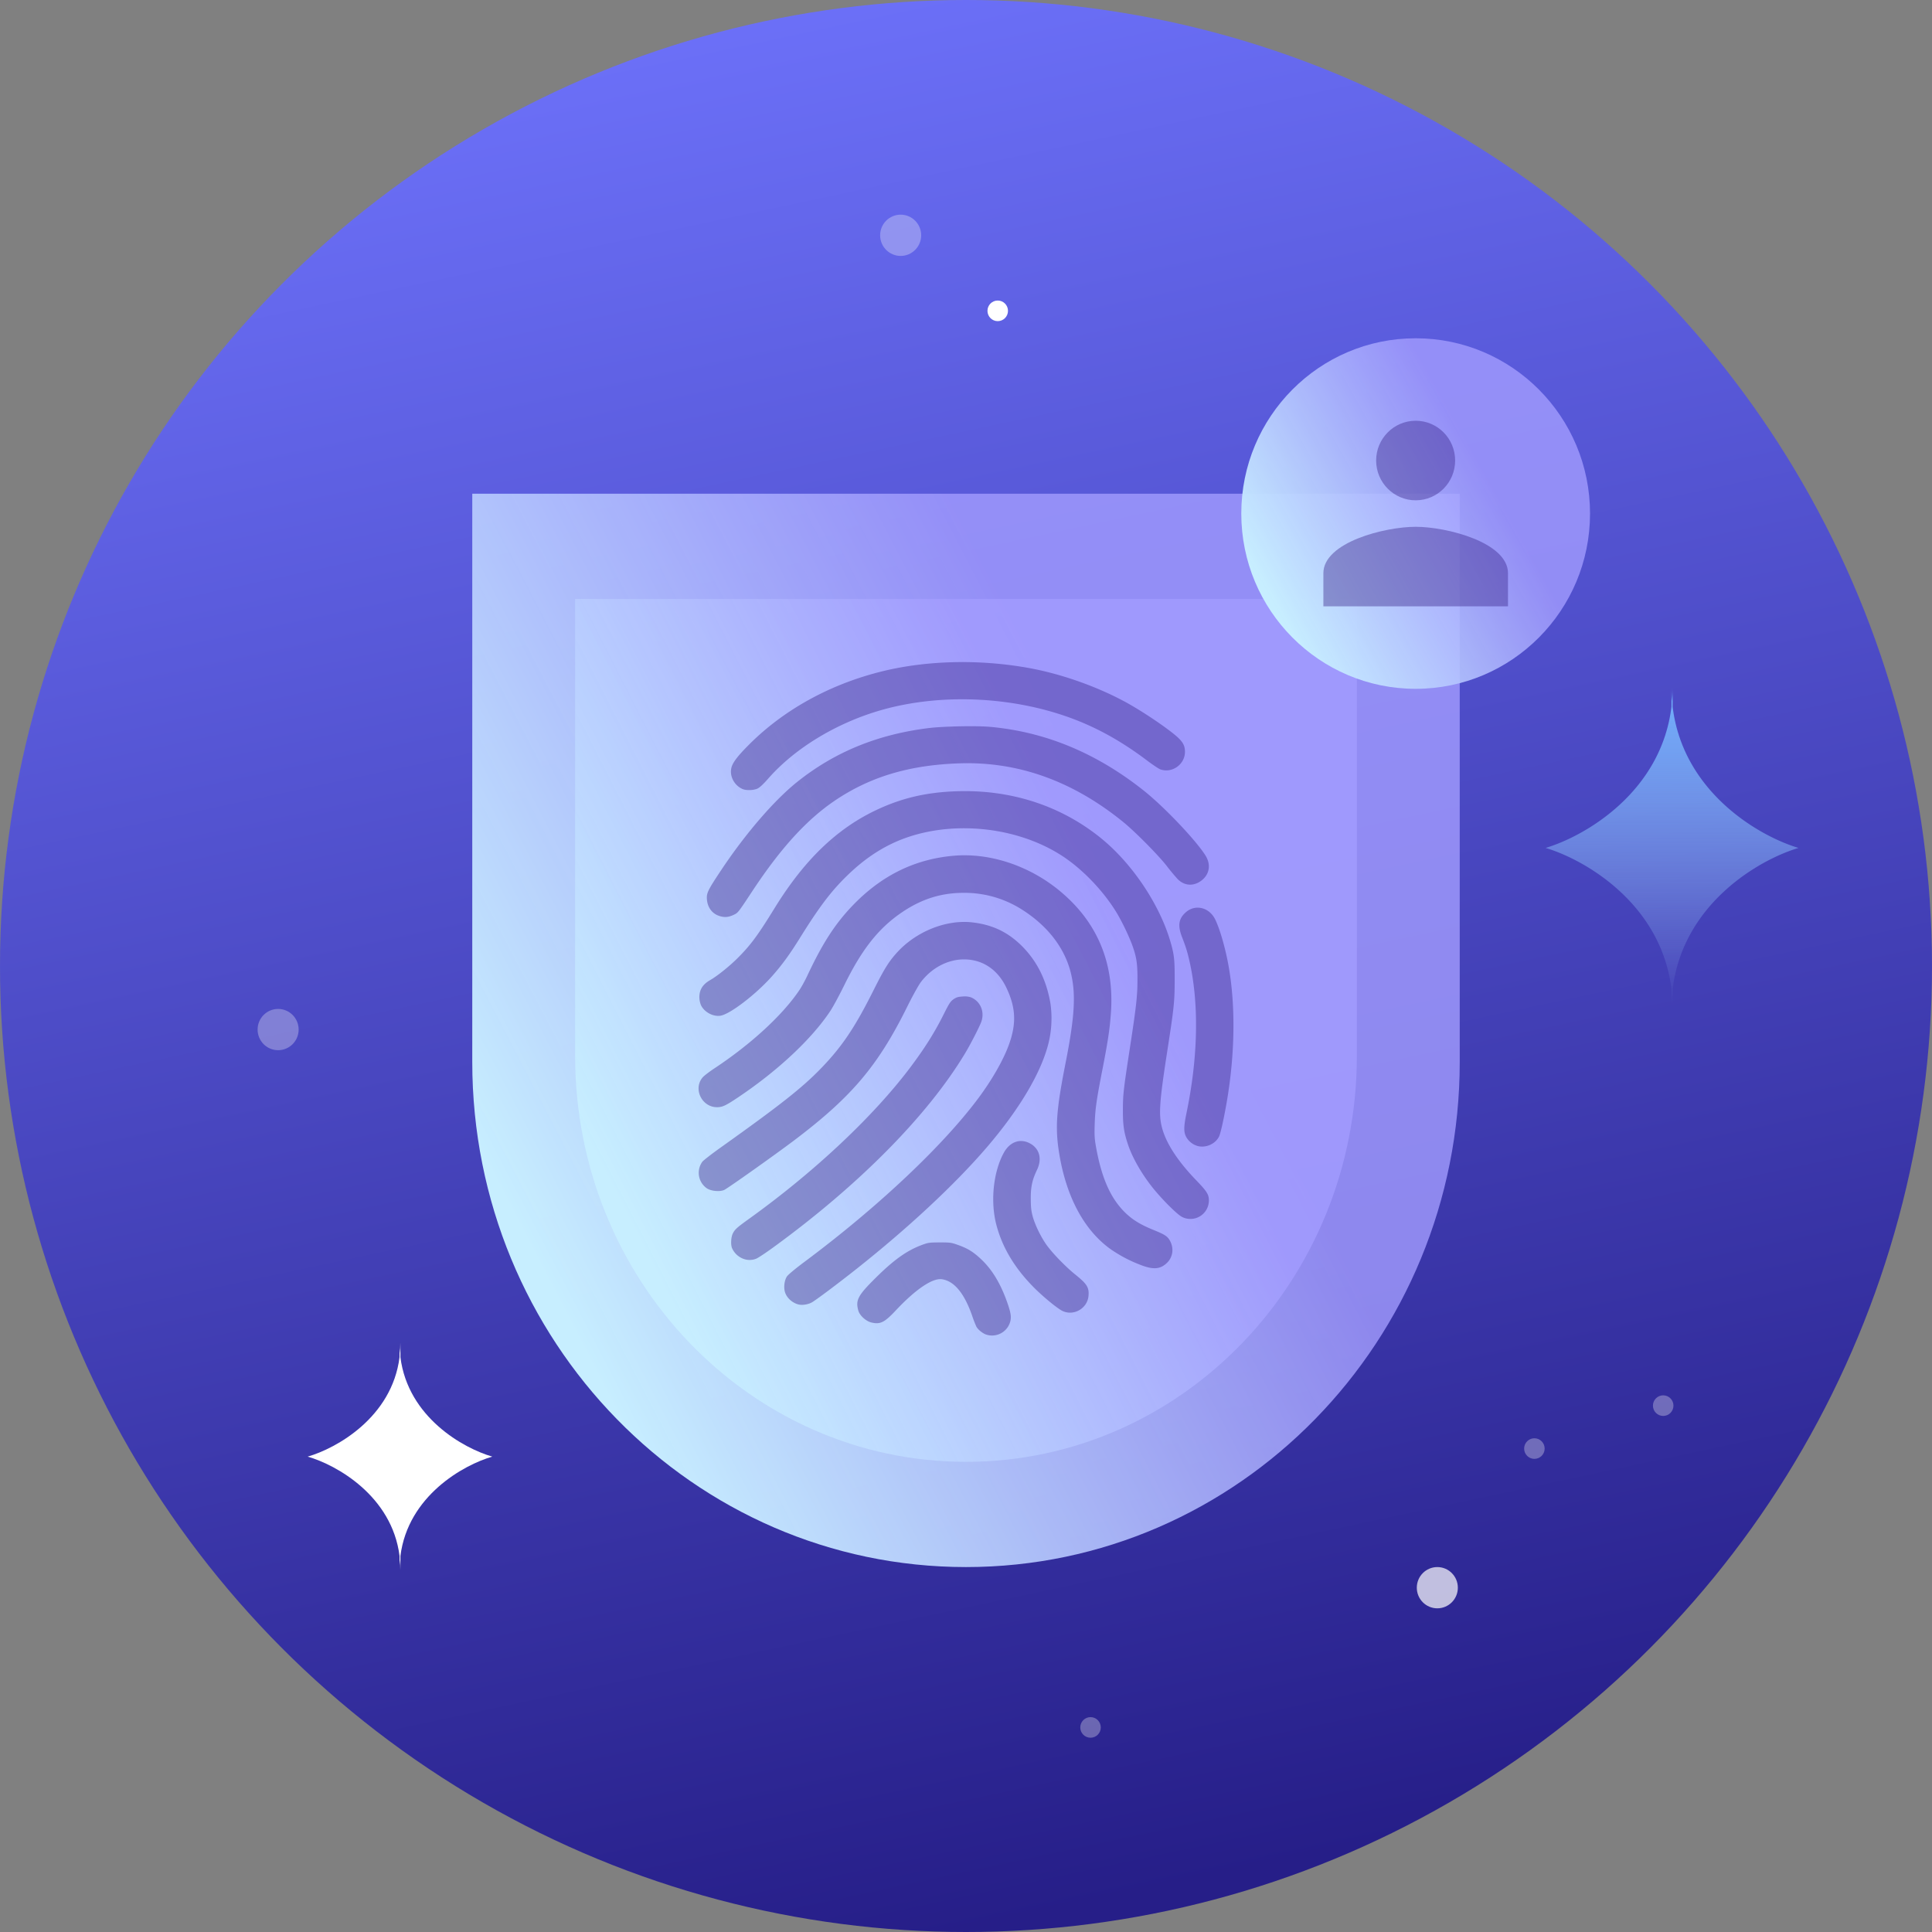 <svg xmlns="http://www.w3.org/2000/svg" width="90" height="90" fill="none">
  <rect width="100%" height="100%" fill="#808080" stroke="none"/>
  <circle cx="45" cy="45" r="45" fill="url(#paint0_linear)"/>
  <path fill="#fff" d="M18.653 62.571v.652c.353 2.804 2.94 4.247 4.28 4.632-1.34.384-3.927 1.827-4.28 4.63v.653c0-.158-.007-.313-.02-.464-.014.151-.02.306-.02.464v-.652c-.354-2.804-2.941-4.247-4.281-4.631 1.34-.385 3.927-1.828 4.28-4.632v-.652c0 .159.007.313.02.464.014-.151.02-.305.02-.464z"/>
  <path fill="url(#paint1_linear)" d="M77.918 32v.925c.484 3.98 4.028 6.029 5.863 6.575-1.835.546-5.379 2.594-5.863 6.575V47c0-.225-.01-.444-.027-.658a7.755 7.755 0 0 0-.028.658v-.925c-.484-3.98-4.028-6.029-5.863-6.575 1.835-.546 5.379-2.594 5.863-6.575V32c0 .225.01.444.028.658.018-.214.027-.433.027-.658z"/>
  <ellipse cx="41.956" cy="10.961" fill="#fff" fill-opacity=".3" rx=".956" ry=".961"/>
  <ellipse cx="46.478" cy="14.48" fill="#fff" rx=".478" ry=".48"/>
  <ellipse cx="66.956" cy="73.961" fill="#fff" fill-opacity=".7" rx=".956" ry=".961"/>
  <ellipse cx="77.478" cy="65.48" fill="#fff" fill-opacity=".3" rx=".478" ry=".48"/>
  <ellipse cx="71.478" cy="67.48" fill="#fff" fill-opacity=".3" rx=".478" ry=".48"/>
  <ellipse cx="12.956" cy="47.961" fill="#fff" fill-opacity=".3" rx=".956" ry=".961"/>
  <ellipse cx="50.801" cy="80.47" fill="#fff" fill-opacity=".3" rx=".478" ry=".48"/>
  <path fill="url(#paint2_linear)" d="M22 23v26.47C22 62.467 32.297 73 45 73s23-10.534 23-23.53V23H22z"/>
  <path fill="url(#paint3_linear)" d="M26.791 27.902v21.28c0 10.448 8.152 18.916 18.208 18.916 10.057 0 18.209-8.468 18.209-18.915v-21.28H26.79z"/>
  <path fill="#321D86" d="M45.932 62.167c-.171-.062-.38-.234-.452-.373a5.969 5.969 0 0 1-.195-.505c-.365-1.048-.84-1.62-1.414-1.698-.434-.06-1.223.475-2.131 1.443-.54.576-.732.672-1.15.572-.254-.061-.544-.326-.607-.555-.132-.483-.022-.696.772-1.487.87-.867 1.485-1.308 2.192-1.57.288-.107.349-.116.828-.117.485-.001.54.006.854.118.46.164.716.324 1.094.682.5.476.893 1.128 1.196 1.992.163.463.195.65.149.868a.878.878 0 0 1-1.136.63zm3.576-1.091c-.229-.104-.897-.65-1.343-1.098-.897-.901-1.477-1.87-1.752-2.926-.283-1.086-.142-2.453.346-3.348.294-.54.812-.702 1.285-.402.395.25.496.709.265 1.193-.225.469-.295.794-.291 1.352.002.381.022.569.085.803.103.384.365.932.628 1.313.257.373.903 1.043 1.356 1.407.552.443.653.605.62.995-.047.578-.674.949-1.199.71zm-12.309-.308c-.304-.078-.562-.319-.638-.597-.06-.221-.017-.536.096-.707.058-.087.39-.363.845-.702 3.389-2.528 6.41-5.373 8.072-7.602.632-.848 1.154-1.758 1.416-2.47.368-1.002.336-1.752-.116-2.692-.403-.838-1.107-1.306-1.967-1.306-.757 0-1.507.395-2.008 1.057-.116.155-.387.643-.654 1.182-1.35 2.72-2.571 4.163-5.218 6.168-.891.674-3.148 2.275-3.295 2.336-.213.09-.608.051-.8-.076a.879.879 0 0 1-.217-1.238c.05-.066.448-.375.887-.687 2.74-1.951 3.767-2.761 4.635-3.657.982-1.012 1.587-1.911 2.452-3.64.513-1.025.735-1.378 1.143-1.814.888-.948 2.262-1.489 3.45-1.356.93.105 1.643.438 2.293 1.074.723.708 1.176 1.61 1.36 2.714a4.886 4.886 0 0 1-.041 1.61c-.273 1.4-1.317 3.21-2.937 5.096-1.476 1.717-3.65 3.744-6.074 5.663-.868.687-1.88 1.445-2.07 1.55-.175.096-.444.137-.614.094zm15.942-1.84a6.39 6.39 0 0 1-1.476-.788c-1.196-.895-2.003-2.429-2.325-4.417-.194-1.195-.134-2.019.303-4.229.43-2.175.487-3.246.221-4.247-.294-1.109-1.058-2.097-2.187-2.83a4.973 4.973 0 0 0-2.785-.825c-1.022 0-1.911.272-2.796.854-1.125.74-1.918 1.725-2.749 3.413-.238.484-.535 1.035-.66 1.225-.867 1.311-2.456 2.8-4.32 4.046-.56.375-.719.448-.964.448-.716 0-1.129-.868-.664-1.397.065-.073.31-.26.544-.415 1.7-1.123 3.173-2.48 3.953-3.639.1-.147.27-.457.378-.689.71-1.514 1.304-2.428 2.135-3.286 1.329-1.373 2.866-2.127 4.663-2.287 1.707-.151 3.559.467 4.992 1.667 1.723 1.443 2.51 3.335 2.347 5.649-.05.729-.142 1.34-.388 2.6-.284 1.452-.343 1.869-.367 2.564-.017.54-.009.698.062 1.091.252 1.407.66 2.346 1.307 3.002.359.365.732.598 1.38.862.537.218.654.298.771.527.175.34.115.74-.148.996-.315.305-.63.333-1.227.106zm-18.592-.322a.934.934 0 0 1-.439-.444c-.078-.15-.062-.53.03-.708.102-.194.185-.268.797-.708 3.025-2.177 5.774-4.764 7.482-7.041.672-.897 1.12-1.61 1.548-2.467.248-.496.31-.59.452-.689.134-.092.213-.116.424-.128a.94.94 0 0 1 .391.04c.438.184.644.67.48 1.133-.084.238-.499 1.045-.759 1.478-1.742 2.893-4.932 6.123-8.91 9.02-.36.263-.727.507-.816.542a.827.827 0 0 1-.68-.028zm20.51-1.92c-.21-.104-.866-.752-1.305-1.288-.544-.664-.999-1.45-1.212-2.096-.185-.559-.235-.892-.233-1.569 0-.74.025-.956.325-2.908.305-1.984.353-2.426.354-3.215.001-.76-.047-1.054-.267-1.645a10.677 10.677 0 0 0-.662-1.378c-.626-1.06-1.653-2.132-2.647-2.76-2.298-1.455-5.607-1.655-7.956-.482-.708.353-1.341.813-1.99 1.442-.748.727-1.303 1.46-2.212 2.922-.476.767-.858 1.287-1.325 1.806-.752.835-1.92 1.725-2.362 1.8-.346.058-.767-.17-.916-.497a1.028 1.028 0 0 1-.072-.357c-.001-.354.153-.602.497-.8.343-.198.9-.645 1.282-1.026.61-.61.94-1.055 1.722-2.325 1.36-2.208 2.847-3.657 4.651-4.532 1.209-.586 2.374-.867 3.811-.917 2.523-.089 4.844.656 6.71 2.155 1.467 1.176 2.763 3.1 3.272 4.853.174.6.199.823.197 1.78-.002 1.019-.028 1.272-.344 3.31-.366 2.362-.407 2.953-.25 3.559.188.73.721 1.553 1.589 2.455.511.532.598.67.598.947a.86.86 0 0 1-1.255.767zm.71-3.307a.898.898 0 0 1-.474-.354c-.16-.24-.165-.494-.023-1.177.548-2.639.59-5.149.12-7.156-.092-.39-.158-.6-.329-1.042-.206-.532-.159-.852.169-1.146.436-.393 1.087-.245 1.368.31.217.428.483 1.347.632 2.184.327 1.835.3 4.077-.078 6.295-.128.753-.29 1.494-.362 1.643-.17.358-.636.56-1.024.443zM33.564 42.686c-.374-.1-.608-.398-.634-.806-.018-.286.046-.414.661-1.34 1.136-1.708 2.486-3.273 3.559-4.126 1.75-1.393 3.744-2.206 6.126-2.499.663-.081 2.197-.112 2.826-.057 2.586.229 4.972 1.217 7.182 2.974.95.755 2.43 2.313 2.873 3.022.248.397.197.83-.132 1.119-.371.326-.837.316-1.169-.026a9.596 9.596 0 0 1-.498-.599c-.396-.51-1.48-1.606-2.037-2.058-2.358-1.915-4.907-2.825-7.646-2.73-2.308.08-4.117.618-5.751 1.713-1.326.888-2.549 2.225-3.88 4.243-.66 1.001-.663 1.004-.856 1.096-.233.112-.406.132-.624.074zm1.027-5.93c-.384-.168-.61-.592-.522-.981.056-.246.28-.543.828-1.092 1.59-1.592 3.682-2.76 6.04-3.37 2.11-.546 4.6-.62 6.94-.204 1.51.267 3.194.857 4.545 1.59.645.351 1.568.954 2.154 1.41.495.384.626.576.624.918-.002.585-.602 1.008-1.15.812-.073-.027-.356-.216-.628-.421-1.19-.898-2.35-1.54-3.599-1.992-2.746-.993-6.035-1.125-8.754-.352-2.084.593-4.033 1.772-5.281 3.195-.233.265-.4.42-.505.468-.182.082-.524.092-.692.019z" opacity=".4"/>
  <ellipse cx="65.947" cy="23.923" fill="url(#paint4_linear)" rx="8.123" ry="8.165"/>
  <path fill="#321D86" fill-rule="evenodd" d="M65.948 24.54c-1.433 0-4.3.721-4.3 2.162v1.543h8.6v-1.543c0-1.44-2.866-2.162-4.3-2.162zm0-4.94c-1.017 0-1.842.83-1.842 1.853 0 1.023.825 1.853 1.842 1.853 1.018 0 1.838-.83 1.838-1.853 0-1.022-.82-1.853-1.838-1.853z" clip-rule="evenodd" opacity=".4"/>
  <defs>
    <linearGradient id="paint0_linear" x1="25.147" x2="45" y1="-3.088" y2="90" gradientUnits="userSpaceOnUse">
      <stop stop-color="#7075FF"/>
      <stop offset="1" stop-color="#261E88"/>
    </linearGradient>
    <linearGradient id="paint1_linear" x1="77.891" x2="77.891" y1="32" y2="47" gradientUnits="userSpaceOnUse">
      <stop stop-color="#70AFFC"/>
      <stop offset="1" stop-color="#A8CFFE" stop-opacity="0"/>
    </linearGradient>
    <linearGradient id="paint2_linear" x1="24.347" x2="53.988" y1="57.439" y2="42.058" gradientUnits="userSpaceOnUse">
      <stop stop-color="#C7EEFF"/>
      <stop offset="1" stop-color="#A39CFF" stop-opacity=".8"/>
    </linearGradient>
    <linearGradient id="paint3_linear" x1="28.649" x2="52.266" y1="55.588" y2="43.52" gradientUnits="userSpaceOnUse">
      <stop stop-color="#C7EEFF"/>
      <stop offset="1" stop-color="#A39CFF" stop-opacity=".8"/>
    </linearGradient>
    <linearGradient id="paint4_linear" x1="58.653" x2="68.759" y1="27.006" y2="21.335" gradientUnits="userSpaceOnUse">
      <stop stop-color="#C7EEFF"/>
      <stop offset="1" stop-color="#A39CFF" stop-opacity=".8"/>
    </linearGradient>
  </defs>
</svg>
